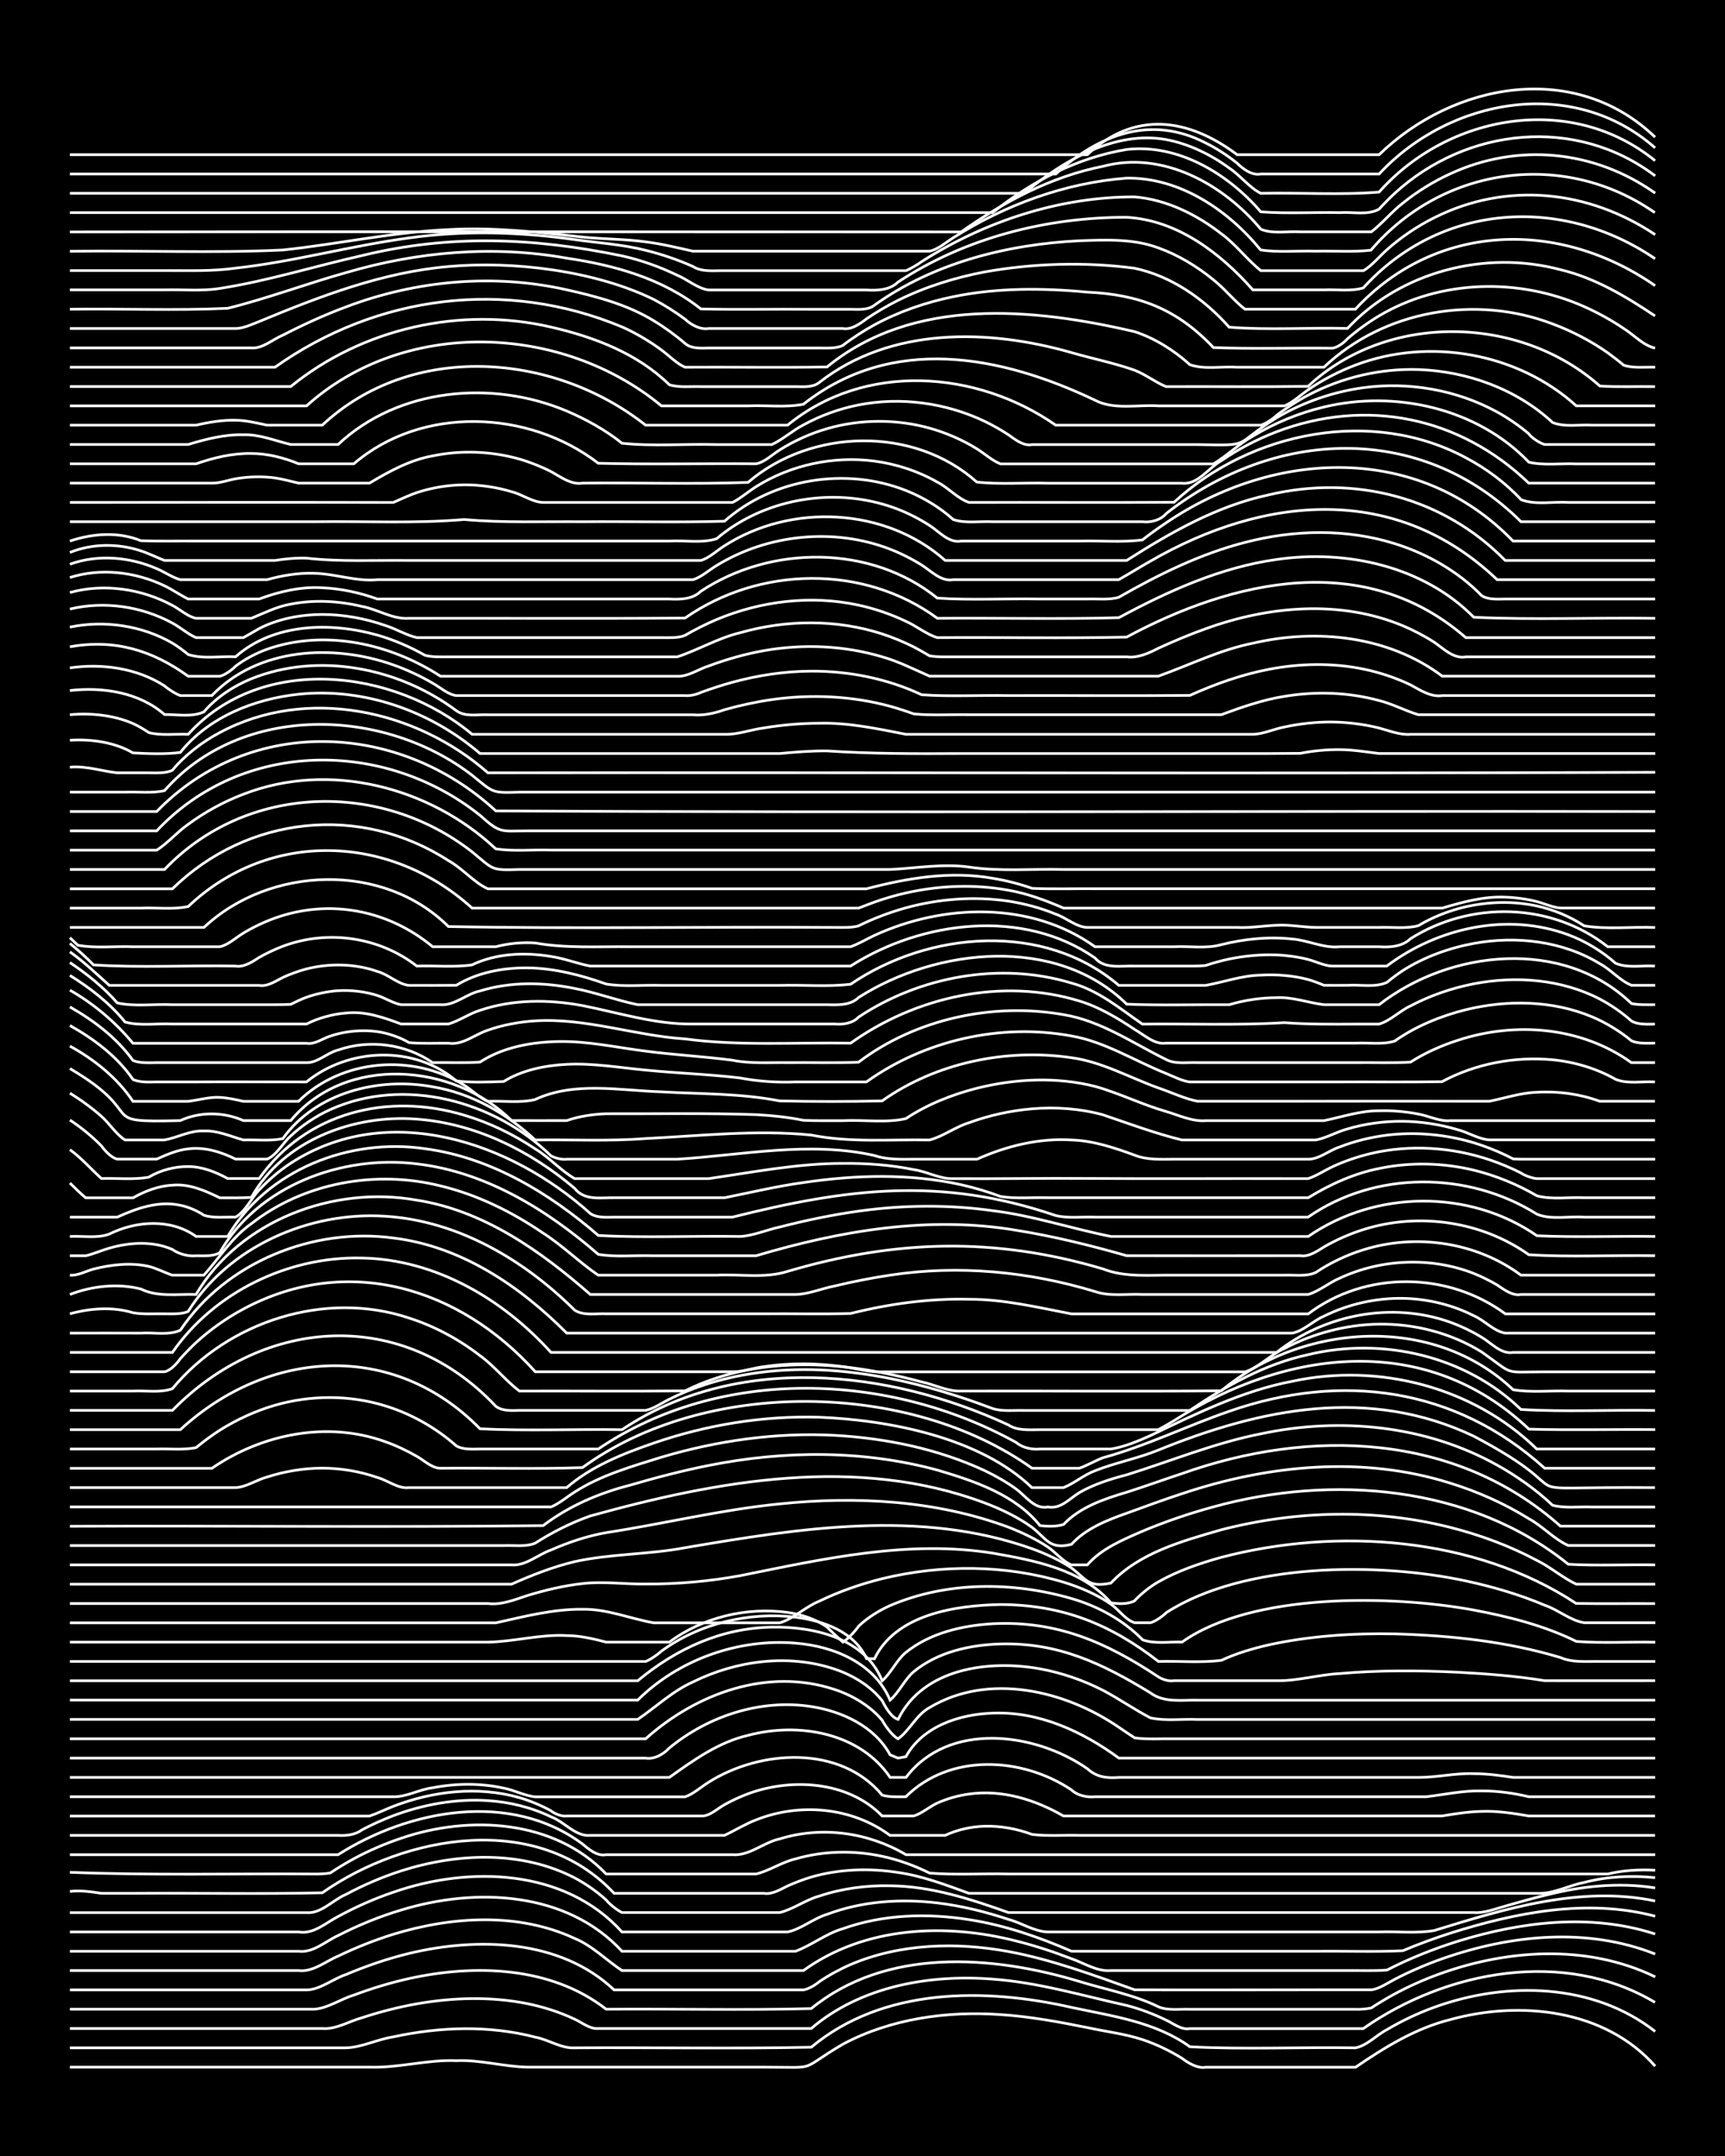<?xml version="1.0" encoding="UTF-8"?><svg id="a" xmlns="http://www.w3.org/2000/svg" width="1920" height="2400" viewBox="0 0 192 240"><defs><style>.b{fill:none;stroke:#fff;stroke-miterlimit:10;stroke-width:.3px;}.c{stroke-width:0px;}</style></defs><rect class="c" x="0" width="192" height="240"/><path class="b" d="M7.78,230.11c11.11,0,22.25,0,33.36,0,3.22.11,6.43-.86,9.66-.72,2.64-.12,5.29.67,7.9.72,8.77,0,17.57,0,26.34,0,6.28.01,3.67.45,8.78-2.56,5.34-2.84,11.57-3.71,17.56-3.29,3.23.21,6.49.81,9.66,1.45,2.01.44,4.19.69,6.14,1.34,1.48.49,3.07,1.25,4.39,2.08.67.51,1.74,1.16,2.63.99,5.54,0,11.13,0,16.68,0,3.24-2.22,6.68-4.34,10.53-5.3,7.78-2.16,17.23-1.16,22.82,5.18"/><path class="b" d="M7.78,227.96c10.23,0,20.49,0,30.72,0,1.75-.04,3.53-.96,5.27-1.22,2.57-.56,5.27-.89,7.9-.91,2.63-.02,5.36.27,7.9.94,1.45.26,2.91,1.28,4.39,1.19,8.77-.06,17.57.12,26.34-.07,7.99-6.67,19.3-6.63,28.97-4.43,4.52.97,9.32,1.6,13.17,4.38,6.11.32,12.31.02,18.43.12,1.28-.24,2.37-1.45,3.51-2.03,1.63-.97,3.49-1.85,5.27-2.49,8.01-2.91,17.67-2.72,24.58,2.7"/><path class="b" d="M7.78,225.81c9.36,0,18.74,0,28.09,0,1.5.12,2.98-.8,4.39-1.19,1.97-.65,4.1-1.2,6.14-1.56,4.03-.71,8.26-.83,12.29-.02,1.77.36,3.64.95,5.27,1.73.78.35,1.72,1.13,2.63,1.04,7.89,0,15.81,0,23.7,0,5.5-4.7,13.14-6.05,20.19-5.5,5.06.36,9.99,1.84,14.92,2.93,1.46.37,3.04.97,4.39,1.63.78.36,1.72,1.13,2.63.95,6.42,0,12.89,0,19.31,0,9.26-6.49,22.4-8.93,32.48-2.92"/><path class="b" d="M7.78,223.66c9.06,0,18.15,0,27.21,0,1.5-.11,2.96-1.14,4.39-1.57,1.97-.74,4.1-1.39,6.14-1.84,7.33-1.62,15.8-1.38,21.95,3.41,7.6-.06,15.23.13,22.82-.07,8.33-6.8,20.12-5.96,29.85-3.02,2.91.9,6.03,1.46,8.78,2.81,1.04.47,2.4.24,3.51.29,1.41,0,2.98,0,4.39,0,4.66,0,9.38,0,14.05,0,.44.03,1.33-.04,1.76-.15.42-.29,1.32-.83,1.76-1.09,1.64-.95,3.5-1.82,5.27-2.49,7.83-2.96,16.9-3.6,24.58.12"/><path class="b" d="M7.78,221.51c8.77,0,17.57,0,26.34,0,1.48,0,2.97-1.25,4.39-1.71,2.24-.95,4.66-1.78,7.02-2.35,7.62-1.83,16.83-1.61,22.82,4.06,7.01,0,14.06,0,21.07,0,.53-.07,1.37-.56,1.76-.91,1.04-.71,2.35-1.42,3.51-1.92,5.5-2.34,11.74-2.51,17.56-1.44,4.8.89,9.46,2.62,14.05,4.26,6.72.03,13.47,0,20.19,0,2.01,0,4.14,0,6.14,0,.88-.09,1.86-.79,2.63-1.18,1.65-.86,3.51-1.66,5.27-2.28,7.57-2.66,16.11-3.54,23.7-.52"/><path class="b" d="M7.78,219.36c8.48,0,16.98,0,25.46,0,1.59.19,3-1.03,4.39-1.61,1.95-.94,4.08-1.79,6.14-2.43,6.51-1.99,13.89-2.47,20.19.46,1.95.8,3.55,2.44,5.27,3.58h20.19c6.8-4.92,15.79-5.32,23.7-3.29,2.05.51,4.18,1.21,6.14,1.97,1.39.47,2.86,1.46,4.39,1.32,8.77,0,17.57,0,26.34,0,1.41-.02,2.99.06,4.39-.06,2.5-1.29,5.21-2.37,7.9-3.21,7.06-2.18,14.8-3.13,21.95-.8"/><path class="b" d="M7.78,217.21c8.48,0,16.98,0,25.46,0,1.62.2,3-1.12,4.39-1.75,2.22-1.14,4.63-2.13,7.02-2.84,8.24-2.53,18.42-2.12,24.58,4.59,6.43,0,12.89,0,19.31,0,1.77-.65,3.42-1.98,5.27-2.51,4.47-1.6,9.39-1.75,14.05-1.01,3.93.61,7.78,1.93,11.41,3.52,9.06,0,18.15,0,27.21,0,3.19-.04,6.47.09,9.66-.06,1.68-.71,3.53-1.39,5.27-1.95,7.31-2.31,15.26-3.89,22.82-1.89"/><path class="b" d="M7.78,215.06c8.48,0,16.98,0,25.46,0,1.67.28,3.01-1.01,4.39-1.72,1.93-1.05,4.06-2,6.14-2.7,8.46-2.96,19.11-2.64,25.46,4.42,6.13,0,12.3,0,18.43,0,1.52-.31,2.89-1.52,4.39-1.96,3.89-1.47,8.19-1.76,12.29-1.27,2.66.32,5.36.98,7.9,1.83,1.43.37,2.9,1.37,4.39,1.4,9.06,0,18.15,0,27.21,0,3.19,0,6.46,0,9.66,0,2-.08,4.17.19,6.14-.16,7.89-2.43,16.28-5.02,24.58-3.29"/><path class="b" d="M7.78,212.91c8.77,0,17.57,0,26.34,0,1.62.14,2.96-1.44,4.39-2.03,1.93-1.04,4.06-1.95,6.14-2.62,6.23-1.99,13.38-2.29,19.31.78,1.2.63,2.52,1.55,3.51,2.46.33.44,1.26,1.17,1.76,1.4,5.84,0,11.72,0,17.56,0,1.49-.36,2.9-1.43,4.39-1.83,2.51-.85,5.26-1.21,7.9-1.15,4.54.04,8.94,1.47,13.17,2.98,5.55,0,11.13,0,16.68,0,11.7,0,23.42,0,35.11,0,1.14.1,2.43-.43,3.51-.72,1.4-.41,2.97-.84,4.39-1.19,3.99-1.02,8.2-1.49,12.29-.83"/><path class="b" d="M7.78,210.55c1.11-.15,2.42.04,3.51.21,1.1,0,2.41,0,3.51,0,7.01-.05,14.06.1,21.07-.06,9.3-6.51,24-9.05,32.48.06,5.55,0,11.13,0,16.68,0,.89.16,1.87-.45,2.63-.82.77-.35,1.82-.75,2.63-.99,3.1-.9,6.47-1.01,9.66-.51,2.71.38,5.35,1.39,7.9,2.32,1.1,0,2.41,0,3.51,0,9.36,0,18.74,0,28.09,0,10.53,0,21.08,0,31.6,0,1.79.11,3.54-.88,5.27-1.21,2.55-.67,5.29-.8,7.9-.53"/><path class="b" d="M7.78,208.42c9.04.36,18.15.13,27.21.19.44.02,1.32-.03,1.76-.11.76-.51,1.83-1.16,2.63-1.59,1.64-.89,3.5-1.69,5.27-2.28,7.59-2.6,17.02-2.09,22.82,3.98,5.55,0,11.13,0,16.68,0,1.47-.35,2.9-1.34,4.39-1.68,3.11-.91,6.5-.97,9.66-.29,1.78.38,3.64,1.05,5.27,1.87,2.89.23,5.88.03,8.78.1,6.72,0,13.47,0,20.19,0,13.16,0,26.34,0,39.5,0,2.31,0,4.72,0,7.02,0,1.67-.42,3.55-.51,5.27-.42"/><path class="b" d="M7.78,206.46h29.85c7.93-5.05,19.2-7.14,27.21-1.19.71.6,1.64,1.39,2.63,1.19,1.41,0,2.98,0,4.39,0,3.19,0,6.46,0,9.66,0,1.88.16,3.48-1.38,5.27-1.76,4.67-1.45,9.86-.73,14.05,1.76,27.8,0,55.6,0,83.39,0"/><path class="b" d="M7.78,204.31c9.94,0,19.91,0,29.85,0,.85.06,1.94-.06,2.63-.6,1.07-.57,2.38-1.16,3.51-1.59,3.33-1.25,6.98-1.91,10.53-1.68,2.39.15,4.86.75,7.02,1.8,1.47.53,2.77,2.24,4.39,2.07,2.9,0,5.88,0,8.78,0,2.01,0,4.14,0,6.14,0,1.11-.51,2.36-1.29,3.51-1.72,4.86-1.94,10.68-1.43,14.92,1.72,2.01,0,4.14,0,6.14,0,1.32-.63,2.93-.98,4.39-1.02,1.75-.05,3.63.29,5.27.91,1.7.22,3.56.06,5.27.11,21.36,0,42.73,0,64.08,0"/><path class="b" d="M7.78,202.16c9.06,0,18.15,0,27.21,0,2.01,0,4.14,0,6.14,0,.8-.27,1.84-.77,2.63-1.08,4.42-1.71,9.44-2.29,14.05-.97,1.15.33,2.47.88,3.51,1.46.39.33,1.24.67,1.76.58,4.96,0,9.97,0,14.92,0,.95.08,1.85-.83,2.63-1.25,1.04-.59,2.37-1.17,3.51-1.52,4.7-1.43,10.49-.89,14.05,2.77,1.1,0,2.41,0,3.51,0,.88-.26,1.81-1.07,2.63-1.44,1.05-.48,2.37-.85,3.51-1,3.68-.53,7.37.62,10.53,2.44,2.01,0,4.14,0,6.14,0,8.18,0,16.4,0,24.58,0,3.78,0,7.63,0,11.41,0,1.4-.24,2.97-.48,4.39-.51,1.73-.07,3.57.21,5.27.51,4.66,0,9.38,0,14.05,0"/><path class="b" d="M7.78,200.01c11.99,0,24,0,35.99,0,1.46.04,2.94-.83,4.39-1,2.57-.5,5.34-.53,7.9.04,1.13.2,2.36.86,3.51.97,1.41,0,2.98,0,4.39,0,2.9,0,5.88,0,8.78,0,1.1,0,2.41,0,3.51,0,.89-.29,1.84-1.15,2.63-1.63,5.73-3.63,14.67-4.18,19.31,1.44.77.24,1.84.18,2.63.18,4.9-4.88,12.94-4.44,18.43-.77.67.64,1.74.86,2.63.77,1.1,0,2.41,0,3.51,0,3.78,0,7.63,0,11.41,0,7.3,0,14.64,0,21.95,0,2.01-.24,4.11-.7,6.14-.65,1.73-.01,3.59.24,5.27.65,4.66,0,9.38,0,14.05,0"/><path class="b" d="M7.78,197.86h66.72c2.69-1.92,5.49-3.94,8.78-4.69,5.56-1.48,12.4-.33,15.8,4.69h1.76c4.73-6.27,14.38-5.03,20.19-.97,1.04.95,2.17,1.07,3.51.97,1.1,0,2.41,0,3.51,0,3.19,0,6.46,0,9.66,0,6.72,0,13.47,0,20.19,0,2.02,0,4.12-.5,6.14-.42,1.42,0,2.99.2,4.39.42,5.25,0,10.55,0,15.8,0"/><path class="b" d="M7.78,195.71c16.97,0,33.95,0,50.91,0,3.19,0,6.46,0,9.66,0,1.1,0,2.41,0,3.51,0,.95.17,2.01-.45,2.63-1.12,4.34-3.58,10.19-5.49,15.8-4.62,3.44.53,7.06,2.2,8.78,5.37l.88.37.88-.16c1.86-3.4,5.99-4.73,9.66-4.85,5.13-.21,9.99,2.03,14.05,5.01h59.69"/><path class="b" d="M7.78,193.56h64.08c5.66-5.07,13.6-7.97,21.07-5.48,1.96.65,3.93,1.82,5.27,3.42.3.6,1.15,1.75,1.76,2.06,1.3-.93,2.03-2.68,3.51-3.48,6.55-3.93,15.09-1.91,21.07,2.2.44.3,1.31.89,1.76,1.18,1.4.19,2.98.07,4.39.1,2.9,0,5.88,0,8.78,0,14.92,0,29.85,0,44.77,0"/><path class="b" d="M7.78,191.4h63.2c2.01-1.36,3.89-3.17,6.15-4.17,4.83-2.39,10.64-3.16,15.8-1.42,1.98.67,3.97,1.86,5.27,3.52.31.64.99,1.85,1.76,2.07,2.8-5.72,10.13-6.65,15.8-5.63,2.41.44,4.84,1.28,7.02,2.4,1.75.92,3.51,2.15,5.27,3.06,1.67.37,3.56.1,5.27.18,2.6,0,5.3,0,7.9,0,14.33,0,28.68,0,43.01,0"/><path class="b" d="M7.78,189.25h63.2c4.55-4.51,11.18-6.87,17.56-6.34,4.24.33,8.78,2.21,10.53,6.34.96-.8,1.67-2.37,2.63-3.16,2.67-2.2,6.27-2.99,9.66-3.09,6.44-.17,11.34,2.18,16.68,5.44,1.52,1.14,3.5.78,5.27.82,2.9,0,5.88,0,8.78,0,14.04,0,28.1,0,42.14,0"/><path class="b" d="M7.78,187.1h63.2c4.28-3.56,9.28-5.87,14.92-5.97,4.65-.09,10.38,1.21,12.29,5.97.95-.81,1.66-2.37,2.63-3.15,2.69-2.17,6.27-3,9.66-3.2,7.13-.36,12.63,2.05,18.43,5.9.43.29,1.23.55,1.76.44,1.1,0,2.41,0,3.51,0,2.6,0,5.3,0,7.9,0,2.33.05,4.7-.68,7.02-.79,4.36-.39,8.8-.36,13.17-.15,3.2.17,6.49.42,9.66.94,4.08.01,8.21,0,12.29,0"/><path class="b" d="M7.78,184.95c16.67,0,33.36,0,50.04,0,3.19,0,6.46,0,9.66,0,1.41,0,2.98,0,4.39,0,.5-.19,1.37-.79,1.76-1.16,4.24-3.08,9.74-4.39,14.92-3.77,3.07.4,6.54,1.6,7.9,4.61l.88.02c2.41-4.98,9.05-5.94,14.05-6.04,6.87.04,12.19,2.17,17.56,6.34,2.3-.07,4.74.17,7.02-.13,1.63-.77,3.51-1.32,5.27-1.72,4.59-1,9.36-1.31,14.05-1.22,6.2.18,12.48.84,18.43,2.64,1.33.59,2.97.4,4.39.43,2.01,0,4.14,0,6.14,0"/><path class="b" d="M7.78,182.8c15.5,0,31.02,0,46.53,0,2.91-.05,5.85-.9,8.78-.73,1.44,0,3.01.37,4.39.73,2.31,0,4.72,0,7.02,0,3.71-2.77,8.59-3.93,13.17-3.31,1.5.22,3.15.74,4.39,1.64.42.43,1.31,1.26,1.76,1.67.54-.32,1.4-1.27,1.76-1.79.96-.92,2.3-1.76,3.51-2.29,6.32-2.7,13.65-2.67,20.19-.77,2.93.85,5.76,2.39,7.9,4.59,1.34.49,2.98.2,4.39.25,7.78-5.53,23.34-5.25,32.48-3.56,3.89.73,7.85,1.73,11.41,3.49,2.89.22,5.88.03,8.78.09"/><path class="b" d="M7.78,180.65c14.04,0,28.1,0,42.14,0,1.71,0,3.56,0,5.27,0,3.16-.7,6.4-1.55,9.66-1.51,2.69-.05,5.29,1.04,7.9,1.51,4.66,0,9.38,0,14.05,0,1.54-.47,2.88-1.81,4.39-2.41,2.21-1.08,4.64-1.92,7.02-2.51,6.6-1.6,13.68-1.56,20.19.4,1.81.56,3.72,1.36,5.27,2.46.83.56,1.63,1.77,2.63,2.05.42,0,1.33,0,1.76,0,.53-.14,1.38-.74,1.76-1.13,8.63-5.56,23.56-5.64,33.36-3.52,2.97.64,5.98,1.52,8.78,2.71,1.44.48,2.9,1.74,4.39,1.94,2.6,0,5.3,0,7.9,0"/><path class="b" d="M7.78,178.5c15.5,0,31.02,0,46.53,0,1.5.19,2.99-.43,4.39-.89,1.97-.6,4.1-1.11,6.14-1.33,2.3-.27,4.71.08,7.02.05,3.51.02,7.08-.3,10.53-.93,9.22-1.86,18.65-4.01,28.09-2.51,4.64.81,9.95,1.8,13.17,5.53.81.13,1.89.18,2.63-.22.69-.76,1.75-1.6,2.63-2.1,2.16-1.23,4.63-2.08,7.02-2.74,12.85-3.37,28.23-2.31,39.5,5.13,2.9.05,5.88,0,8.78.02"/><path class="b" d="M7.78,176.35c14.33,0,28.68,0,43.01,0,2.01,0,4.14,0,6.14,0,2.24-1,4.63-1.94,7.02-2.51,4.02-.89,8.24-.78,12.29-1.55,12.71-2.16,26.15-4.33,38.63.11,1.47.53,3.08,1.27,4.39,2.14,1.69,1.29,1.87,2.22,4.39,1.68,3.17-3.38,7.97-4.68,12.29-5.93,8.29-2.14,17.14-2.37,25.46-.27,3.32.84,6.64,2.06,9.66,3.68,1.49.72,2.9,1.96,4.39,2.65,2.9,0,5.88,0,8.78,0"/><path class="b" d="M7.78,174.2c13.75,0,27.51,0,41.26,0,2.6,0,5.3,0,7.9,0,1.56.14,2.97-1.17,4.39-1.66,1.93-.85,4.06-1.57,6.14-1.93,6.44-.99,12.82-2.56,19.31-3.2,8.52-.88,17.38-.41,25.46,2.59,1.47.57,3.08,1.33,4.39,2.21.82.54,1.69,1.64,2.63,1.99.41,0,1.34,0,1.76,0,1.58-1.82,3.98-2.81,6.14-3.75,2.54-1.07,5.24-1.99,7.9-2.71,13.16-3.64,28.6-2.42,39.5,6.39,3.19.18,6.46.02,9.66.07"/><path class="b" d="M7.78,172.05c14.04,0,28.1,0,42.14,0,2.01,0,4.14,0,6.14,0,1.11-.05,2.46.17,3.51-.27,1.89-1.21,4.02-2.29,6.14-3.03,14.18-3.94,29.69-6.78,43.89-1.45,1.8.68,3.7,1.58,5.27,2.72,1.6,1.25,1.96,2.52,4.39,1.89,1.59-1.76,3.96-2.69,6.14-3.46,2-.73,4.12-1.51,6.14-2.17,9.55-3.21,20.12-4.26,29.85-1.19,3.05.94,6.07,2.28,8.78,3.97,1.51.81,2.83,2.3,4.39,2.98,3.19,0,6.46,0,9.66,0"/><path class="b" d="M7.78,169.9c17.55-.07,35.13.13,52.67-.07,2.84-2.17,6.21-3.62,9.66-4.5,2.87-.84,5.84-1.62,8.78-2.2,8.38-1.68,17.18-1.73,25.46.52,4.11,1.22,8.63,2.72,11.41,6.18.79.09,1.87.13,2.63-.14,1.83-1.94,4.53-2.84,7.02-3.58,2.02-.64,4.13-1.41,6.14-2.07,14.22-5.07,30.42-4.57,42.14,5.85h10.53"/><path class="b" d="M7.78,167.75c14.92,0,29.85,0,44.77,0,2.31,0,4.72,0,7.02,0,.45,0,1.31,0,1.76,0,.88-.35,1.84-1.17,2.63-1.66,2.92-1.88,6.37-2.85,9.66-3.88,6.24-1.85,12.81-2.78,19.31-2.43,5.71.32,11.48,1.51,16.68,3.93,1.15.55,2.48,1.3,3.51,2.06,1.05.76,2.02,2.28,3.51,1.98,1.45.26,2.4-.92,3.51-1.6,1.59-.92,3.5-1.52,5.27-1.98,4.95-1.54,9.82-3.56,14.92-4.56,8.83-1.89,18.4-.95,26.34,3.5,2.17,1.21,4.33,2.74,6.14,4.45,1.37.37,2.99.13,4.39.2,2.3,0,4.72,0,7.02,0"/><path class="b" d="M7.78,165.6c6.13,0,12.3,0,18.43,0,1.18-.05,2.38-.88,3.51-1.18,1.94-.63,4.1-.99,6.14-.99,2.05,0,4.21.36,6.14,1.04,1.13.3,2.31,1.28,3.51,1.13,5.84,0,11.72,0,17.56,0,2.76-2.39,6.25-3.77,9.66-4.95,5.9-2.04,12.19-3.07,18.43-2.89,7.81.31,17.92,2.27,23.7,7.84,1.1,0,2.41,0,3.51,0,1.17-.46,2.32-1.45,3.51-1.88,2.26-.9,4.77-1.37,7.02-2.29,11.45-4.66,23.46-7.1,35.11-1.57,13.61,7.16,1.77,5.58,20.19,5.74"/><path class="b" d="M7.78,163.45h15.8c5.57-3.83,12.87-5.3,19.31-2.96,1.15.4,2.46,1.02,3.51,1.63.78.43,1.68,1.33,2.63,1.32,5.25-.05,10.56.11,15.8-.07,13.63-9.96,36.36-9.7,50.04.07,1.71,0,3.56,0,5.27,0,.82-.29,1.83-.87,2.63-1.17,4.81-1.31,9.34-3.55,14.05-5.17,12.5-4.37,25.16-2.66,35.11,6.34h12.29"/><path class="b" d="M7.78,161.3c3.19,0,6.46,0,9.66,0,1.41-.05,3.01.14,4.39-.16.75-.62,1.81-1.41,2.63-1.93,1.87-1.18,4.02-2.17,6.14-2.78,3.98-1.15,8.33-1.16,12.29.07,2.88.88,5.65,2.45,7.9,4.45.72.44,1.82.36,2.63.35,1.1,0,2.41,0,3.51,0,3.19,0,6.46,0,9.66,0,13.63-9.24,32.41-8.55,46.53-.72.67.58,1.76.81,2.63.72,1.1,0,2.41,0,3.51,0,1.41,0,2.98,0,4.39,0,1.48-.23,3.03-.88,4.39-1.49,5.08-2.43,10.23-4.99,15.8-6.05,9.61-2.07,20.13.63,27.21,7.54h13.17"/><path class="b" d="M7.78,159.15h12.29c9.8-9.02,23.76-9.92,33.36-.1,5.24.26,10.55.02,15.8.1,12.72-8.54,29.68-6.72,43.01-.53.99.67,2.38.53,3.51.53,2.01,0,4.14,0,6.14,0,1.71,0,3.56,0,5.27,0,.43,0,1.32,0,1.76,0,.44-.23,1.33-.74,1.76-1.01,12.5-7.99,28.03-9.93,39.5.95,4.66.13,9.38.01,14.05.05"/><path class="b" d="M7.78,157h11.41c10.29-10.51,25.68-11.45,35.99-.46.71.56,1.79.48,2.63.46,1.1,0,2.41,0,3.51,0,3.49,0,7.05,0,10.53,0,.87-.16,1.85-.85,2.63-1.23,1.64-.83,3.5-1.53,5.27-2.02,10.2-2.83,21.03-.62,30.72,3.04,1.06.36,2.41.18,3.51.22,1.4,0,2.98,0,4.39,0,4.66,0,9.38,0,14.05,0,4.03-2.72,8.37-5.18,13.17-6.21,8.26-2,17.54.12,23.7,6.1,4.94.29,9.97.02,14.92.11"/><path class="b" d="M7.78,154.85c2.31,0,4.72,0,7.02,0,1.41-.08,3.05.23,4.39-.27,6.21-7.5,17.02-10.98,26.34-7.86,2.82.9,5.56,2.37,7.9,4.19,1.55,1.1,2.87,2.81,4.39,3.94,6.13-.02,12.3.04,18.43-.02,2.18-1.1,4.63-1.89,7.02-2.34,4.03-.76,8.24-.71,12.29-.13,2.34.33,4.75.86,7.02,1.47,1.41.29,2.93,1.09,4.39,1.02,9.65-.03,19.32.06,28.97-.03,9.07-7.6,23.63-8.55,32.48-.12,1.98.34,4.14.08,6.14.15,3.19,0,6.46,0,9.66,0"/><path class="b" d="M7.78,152.7c3.49,0,7.05,0,10.53,0,.64-.1,1.42-.95,1.76-1.46.42-.47,1.29-1.37,1.76-1.8,1.55-1.42,3.41-2.74,5.27-3.73,11.55-6.19,24.03-2.41,32.48,6.99,7.3,0,14.64,0,21.95,0,1.13.03,2.4-.45,3.51-.57,1.4-.21,2.97-.32,4.39-.31,1.72,0,3.57.17,5.27.45,1.1.18,2.39.51,3.51.44,10.23,0,20.49,0,30.72,0,3.19,0,6.46,0,9.66,0,1.56-.51,2.87-1.95,4.39-2.61,3.22-1.69,6.9-2.66,10.53-2.7,3.97-.05,8.03,1,11.41,3.1,3.76,2.64,2.22,2.21,7.02,2.21,4.08,0,8.21,0,12.29,0"/><path class="b" d="M7.78,150.55h11.41c4.65-6.73,12.93-10.71,21.07-10.51,8.17.14,15.69,4.55,21.07,10.51h80.76c5.34-4.25,12.85-5.68,19.31-3.37,1.15.41,2.47,1.04,3.51,1.68,1.07.62,2.15,1.92,3.51,1.69,5.25,0,10.55,0,15.8,0"/><path class="b" d="M7.78,148.4c2.6-.01,5.3,0,7.9,0,1.41-.1,3.07.28,4.39-.32,5.07-7.56,14.76-11.48,23.7-10.27,7.53.91,14.07,5.32,19.31,10.59,24.58,0,49.16,0,73.74,0,2.31,0,4.72,0,7.02,0,1.25-.24,2.34-1.39,3.51-1.88,2.69-1.34,5.78-2.04,8.78-1.99,2.7.04,5.49.7,7.9,1.93,1.17.49,2.24,1.74,3.51,1.94,5.54,0,11.13,0,16.68,0"/><path class="b" d="M7.78,146.25c2.25-.62,4.77-.81,7.02-.12,1.09.2,2.41.1,3.51.12.8,0,1.88.07,2.63-.26,4.55-7.26,13.51-11.16,21.95-10.6,8.07.5,15.44,4.85,21.07,10.45.99.66,2.39.35,3.51.41,1.41,0,2.98,0,4.39,0,4.37,0,8.8,0,13.17,0,3.19-.03,6.47.06,9.66-.04,4.28-1.07,8.75-1.69,13.17-1.58,3.85-.01,7.66.91,11.41,1.63,8.77,0,17.57,0,26.34,0,6.38-4.83,15.55-4.73,21.95,0h16.68"/><path class="b" d="M7.78,144.1c2.46-.95,5.33-1.27,7.9-.61,1.89.93,4.11.54,6.14.61,4.88-8.26,15.31-12.17,24.58-10.5,7.46,1.17,13.76,5.65,19.31,10.5,7.6,0,15.23,0,22.82,0,1.45-.02,2.97-.68,4.39-.95,1.99-.48,4.12-.9,6.14-1.2,7.62-1.17,15.47-.41,22.82,1.82,1.64.58,3.56.24,5.27.33,3.19,0,6.46,0,9.66,0,2.9,0,5.88,0,8.78,0,1.2-.34,2.36-1.33,3.51-1.81,4.62-2.16,10.16-2.4,14.92-.54.81.32,1.89.85,2.63,1.3.71.48,1.72,1.24,2.63,1.05,4.96,0,9.97,0,14.92,0"/><path class="b" d="M7.78,141.95c.85.08,1.84-.47,2.63-.68,1.96-.5,4.15-.75,6.14-.3.82.19,1.84.72,2.63.98,1.1,0,2.41,0,3.51,0,1.71-1.89,3.12-4.22,5.27-5.72,5.87-4.6,13.89-6.02,21.07-4.22,4.08.98,7.96,2.89,11.41,5.25,2.14,1.36,4.06,3.27,6.14,4.69,4.37,0,8.8,0,13.17,0,2.6-.14,5.39.38,7.9-.42,12.02-3.55,23.05-3.85,35.11-.28,2.51.99,5.27.66,7.9.7,4.08,0,8.21,0,12.29,0,1.11-.05,2.48.19,3.51-.31,1.58-1.06,3.45-1.95,5.27-2.51,5.86-1.85,12.6-.87,17.56,2.82h14.92"/><path class="b" d="M7.78,139.79c.44,0,1.32,0,1.76,0,.81-.18,1.84-.63,2.63-.85,2.25-.65,4.84-.82,7.02.15.69.5,1.78.79,2.63.7.81,0,1.9.09,2.63-.34,4.29-7.48,13.63-10.92,21.95-9.89,7.65.89,14.48,5.1,20.19,10.07,1.98.34,4.14.08,6.14.16,3.78,0,7.63,0,11.41,0,9.35-2.78,19.24-4.49,28.97-2.84,4.13.66,8.27,1.68,12.29,2.83,6.42.02,12.89,0,19.31,0,.91.17,1.91-.5,2.63-.96,1.33-.78,2.92-1.48,4.39-1.94,6.13-1.95,13.17-.95,18.43,2.79,4.64.3,9.39.03,14.05.11"/><path class="b" d="M7.78,137.64c1.41-.08,3.05.24,4.39-.27,2.99-1.48,6.84-1.75,9.66.27h3.51c4.43-7.44,13.54-11,21.95-9.77,7.29.96,13.84,4.92,19.31,9.66,5.23.29,10.55.02,15.8.11,1.45-.08,2.97-.75,4.39-1.05,2.86-.74,5.85-1.36,8.78-1.77,4.93-.69,9.99-.74,14.92-.05,4.46.54,8.78,2,13.17,2.87,7.3,0,14.64,0,21.95,0,7.49-5.18,17.96-5.29,25.46-.08,4.36.2,8.8.02,13.17.08"/><path class="b" d="M7.78,135.49c1.71,0,3.56,0,5.27,0,2.17-.99,4.61-1.85,7.02-1.32.85.16,1.92.62,2.63,1.11,1.07.35,2.41.17,3.51.21,1.09-.58,1.79-2.17,2.63-3.02.99-1.07,2.29-2.19,3.51-2.98,10.8-7.03,24.46-2.41,33.36,5.6.73.5,1.8.41,2.63.4,1.1,0,2.41,0,3.51,0,3.19,0,6.46,0,9.66,0,12.77-3.2,23.19-4.55,35.99-.18,1.38.34,2.98.12,4.39.18,2.01,0,4.14,0,6.14,0,5.84,0,11.72,0,17.56,0,7.46-5.19,17.83-5.14,25.46-.34,1.55.67,3.59.21,5.27.34,2.6,0,5.3,0,7.9,0"/><path class="b" d="M7.78,131.69c.42.43,1.3,1.27,1.76,1.65,1.71,0,3.56,0,5.27,0,1.3-.75,2.88-1.34,4.39-1.41,1.85-.18,3.65.62,5.27,1.41,1.1,0,2.41.03,3.51-.05,3.58-6.37,11.39-9.26,18.43-8.71,6.5.48,12.64,3.53,17.56,7.71,1.08,1.39,2.86,1.01,4.39,1.04,2.01,0,4.14,0,6.14,0,2.01,0,4.14,0,6.14,0,2.9-.58,5.85-1.29,8.78-1.69,5.8-.86,11.81-1.03,17.56.24,1.43.32,3.02.79,4.39,1.31,1.69.28,3.56.08,5.27.14,4.66,0,9.38,0,14.05,0,4.96,0,9.97,0,14.92,0,2.41-1.48,5.11-2.71,7.9-3.26,3.45-.72,7.11-.64,10.53.19,2.43.59,4.87,1.59,7.02,2.85,1.65.46,3.56.13,5.27.22,2.6,0,5.3,0,7.9,0"/><path class="b" d="M7.78,127.98c1.23.87,2.4,2.21,3.51,3.21,1.71-.06,3.58.16,5.27-.15,1.27-.77,2.9-1.2,4.39-1.18,1.52-.01,3.08.61,4.39,1.33,1.1,0,2.41,0,3.51,0,5.25-7.4,14.34-9.61,22.82-7.05,2.78.82,5.5,2.14,7.9,3.75,1.52.91,2.86,2.43,4.39,3.31,4.96,0,9.96,0,14.92,0,4.94-.71,9.91-1.7,14.92-1.69,2.62-.03,5.33.16,7.9.69,1.44.19,2.93,1.07,4.39,1,4.96.04,9.97-.06,14.92-.02,7.6.05,15.23,0,22.82.02.43,0,1.33,0,1.76,0,.84-.25,1.85-.91,2.63-1.28,1.35-.64,2.94-1.18,4.39-1.52,4.33-1.01,8.96-.71,13.17.7,1.13.38,2.45.93,3.51,1.47.35.27,1.3.61,1.76.63,4.37,0,8.8,0,13.17,0"/><path class="b" d="M7.78,124.68c1.2.78,2.52,1.86,3.51,2.88.36.51,1.12,1.34,1.76,1.47,1.41,0,2.98,0,4.39,0,1.06-.48,2.34-1.03,3.51-1.14,1.8-.24,3.67.34,5.27,1.14,1.1,0,2.41,0,3.51,0,1.06-.43,1.8-1.86,2.63-2.58,1.25-1.17,2.83-2.23,4.39-2.93,8.2-3.71,18.3-1,24.58,5.15.48.25,1.23.45,1.76.37,1.1,0,2.41,0,3.51,0,2.9,0,5.88,0,8.78,0,7.27-.45,14.7-2.04,21.95-.41,1.37.47,2.96.43,4.39.41,2.31,0,4.72,0,7.02,0,3.29-1.47,6.91-2.37,10.53-2.14,2.41.07,4.78.87,7.02,1.69,1.35.55,2.96.46,4.39.45,4.96,0,9.97,0,14.92,0,1.22.02,2.37-1.01,3.51-1.36,1.64-.65,3.51-1.1,5.27-1.32,3.21-.39,6.56-.08,9.66.85,1.13.34,2.45.85,3.51,1.36,0,0,.88.44.88.44l.88.03c4.96,0,9.97,0,14.92,0"/><path class="b" d="M7.78,121.69c1.17.71,2.49,1.67,3.51,2.58.84.73,1.67,2.04,2.63,2.63,1.41,0,2.98,0,4.39,0,1.43-.26,2.88-1.09,4.39-1,1.5-.08,2.99.61,4.39,1,1.41-.05,3,.14,4.39-.15,3.68-5.15,10.67-6.88,16.68-5.77,4.32.72,8.24,2.96,11.41,5.92,4.08-.06,8.22.16,12.29-.16,6.12-.3,12.31-1,18.43-.39,4.32.87,8.78.47,13.17.55,1.49-.38,2.9-1.47,4.39-1.92,2.23-.82,4.66-1.35,7.02-1.55,2.62-.22,5.36-.03,7.9.67,2.88.98,5.82,2.07,8.78,2.8,2.01,0,4.14,0,6.14,0,2.9,0,5.88,0,8.78,0,1.15-.22,2.38-.93,3.51-1.23,1.95-.58,4.11-.87,6.14-.85,2.04.02,4.19.35,6.14.94,1.13.28,2.34,1.06,3.51,1.13,6.13,0,12.3,0,18.43,0"/><path class="b" d="M7.78,118.95c9.01,5.27,2.51,6.05,12.29,5.79,2.19-1.01,4.83-.97,7.02,0,1.71,0,3.56,0,5.27,0,6.12-7.37,18.12-6.43,24.58,0,2.01,0,4.13.01,6.14,0,1.36-.48,2.95-.71,4.39-.76,5.54.02,11.14-.09,16.68.1,1.72.09,3.58.28,5.27.63,1.41.07,2.98.03,4.39.04,2.24-.12,4.88.28,7.02-.23,2.37-1.58,5.15-2.68,7.9-3.38,4.28-1.07,8.88-1.29,13.17-.2,2.66.74,5.24,2.03,7.9,2.79,1.39.41,2.91,1.14,4.39,1.02,4.37,0,8.8,0,13.17,0,2-.41,4.07-1.12,6.14-1.1,1.41-.05,3,.09,4.39.37,1.11.19,2.36.84,3.51.73,7.6,0,15.23,0,22.82,0"/><path class="b" d="M7.78,116.45c2.72,1.49,5.29,3.55,7.02,6.15,2.01,0,4.14,0,6.14,0,1.11-.13,2.39-.51,3.51-.44.8.03,1.86.25,2.63.44,2.01,0,4.14,0,6.14,0,4.82-4.75,12.75-5.36,18.43-1.81.82.5,1.74,1.44,2.63,1.81,1.71-.08,3.6.21,5.27-.2,4.39-2.05,9.39-1.01,14.05-.86,4.37.25,8.85.16,13.17,1.01,3.78.09,7.63.09,11.41,0,6-4.25,13.83-5.87,21.07-4.81,3.4.46,6.47,2.21,9.66,3.36,1.41.47,2.93,1.21,4.39,1.49,3.49,0,7.05,0,10.53,0,6.43-.02,12.89,0,19.31,0,.78,0,1.86,0,2.63,0,1.71-.34,3.51-.95,5.27-1,2.35-.15,4.82.19,7.02,1,2.01,0,4.14,0,6.14,0"/><path class="b" d="M7.78,114.16c2.67,1.49,5.28,3.45,7.02,6,.75.36,1.83.29,2.63.28,1.41,0,2.98,0,4.39,0,4.08-.03,8.21.01,12.29,0,4.66-3.81,12.04-4.13,16.68-.11,1.7.2,3.56.12,5.27.06,2.07-1.28,4.62-1.79,7.02-1.91,2.92-.15,5.88.37,8.78.64,3.48.35,7.06.46,10.53.88,2,.38,4.11.52,6.14.44,2.6,0,5.3,0,7.9,0,6.49-4.65,14.97-6.57,22.82-5.12,3.75.65,7.04,2.78,10.53,4.17.77.32,1.79.84,2.63.95,1.71,0,3.56,0,5.27,0,3.78,0,7.63,0,11.41,0,3.78-.02,7.63.04,11.41-.03,3.71-2,8.1-2.83,12.29-2.44,2.42.23,4.9.96,7.02,2.17,1.32.56,2.98.21,4.39.3"/><path class="b" d="M7.78,112.09c2.65,1.5,5.24,3.46,7.02,5.96.76.32,1.83.25,2.63.24,1.41,0,2.98,0,4.39,0,4.08,0,8.21,0,12.29,0,1.24.04,2.3-1.1,3.51-1.4,3.48-1.21,7.5-.7,10.53,1.4,1.71-.03,3.56.06,5.27-.06,2.57-1.67,5.76-2.24,8.78-2.29,3.23-.06,6.47.67,9.66,1.07,3.18.42,6.47.59,9.66,1.01,1.99.41,4.13.24,6.14.27,2.6-.03,5.3.06,7.9-.05,6.37-4.83,14.98-6.68,22.82-5.29,4.16.68,7.7,3.17,11.41,4.99,1.02.56,2.4.29,3.51.35,1.41,0,2.98,0,4.39,0,4.37,0,8.8,0,13.17,0,2.01-.03,4.14.07,6.14-.06,1.59-1.02,3.47-1.86,5.27-2.43,6.41-2.11,13.76-1.5,19.31,2.49h2.63"/><path class="b" d="M7.78,110.22c2.65,1.51,5.08,3.57,7.02,5.92,6.43,0,12.89,0,19.31,0,.89.16,1.83-.54,2.63-.8,1.65-.56,3.54-.74,5.27-.5,1.17.17,2.5.62,3.51,1.22,1.4.14,2.98.05,4.39.07,1.6.24,2.95-.99,4.39-1.45,1.65-.59,3.52-.93,5.27-1.04,5.63-.35,11.09,1.65,16.68,2.01,6.1.81,12.3.37,18.43.47,7.22-5.16,16.86-7.33,25.46-4.69,2.19.66,4.26,1.9,6.14,3.16,1.05.59,2.22,1.73,3.51,1.53,7.01,0,14.06,0,21.07,0,1.41-.08,3.04.21,4.39-.24,2.34-1.65,5.13-2.79,7.9-3.48,4.6-1.12,9.64-1.06,14.05.79,1.53.64,3.12,1.61,4.39,2.67.73.34,1.85.27,2.63.26"/><path class="b" d="M7.78,108.58c2.24,1.39,4.48,3.12,6.14,5.19,1.66.46,3.56.13,5.27.22,2.6,0,5.3,0,7.9,0,2.31,0,4.72,0,7.02,0,1.32-.66,2.91-1.11,4.39-1.22,2.12-.24,4.2.49,6.14,1.22,1.71,0,3.56,0,5.27,0,1.16-.33,2.35-1.17,3.51-1.52,3.64-1.24,7.66-1.23,11.41-.53,4.05.8,8.12,2.11,12.29,2.05,3.78,0,7.63,0,11.41,0,1.41,0,2.98,0,4.39,0,.88.08,2-.07,2.63-.76,6.82-4.55,15.8-6.2,23.7-3.8,3.01.81,5.4,2.84,7.9,4.57,5.25-.06,10.56.16,15.8-.16,2.6.19,5.29.18,7.9.16.78,0,1.85,0,2.63,0,1.24-.34,2.34-1.49,3.51-2.02,2.17-1.15,4.61-1.99,7.02-2.46,4.68-.91,9.77-.53,14.05,1.69,1.19.62,2.51,1.53,3.51,2.43.71.45,1.83.37,2.63.36"/><path class="b" d="M7.78,107.15c1.88,1.25,3.79,2.78,5.27,4.49,1.96.44,4.14.1,6.14.2,3.78,0,7.63,0,11.41,0,.45,0,1.31-.01,1.76-.04.45-.23,1.29-.63,1.76-.79,1.07-.38,2.38-.66,3.51-.73,1.43-.09,3.03.1,4.39.54.81.26,1.78.88,2.63,1.02,1.41,0,2.98,0,4.39,0,1.54.13,2.91-1.23,4.39-1.53,3.39-1.05,7.09-.98,10.53-.28,2.34.45,4.69,1.33,7.02,1.81,1.41,0,2.98,0,4.39,0,4.37,0,8.8,0,13.17,0,1.1,0,2.41,0,3.51,0,1.17.03,2.61.1,3.51-.8,8.68-5.54,22.01-6.96,29.85.74,3.78.16,7.63.03,11.41.06,1.66-.5,3.53-.78,5.27-.78,1.76-.1,3.55.57,5.27.78,2.01,0,4.14,0,6.14,0,7.9-6.15,20.5-7.46,28.09-.13.77.17,1.85.13,2.63.13"/><path class="b" d="M7.78,105.96c1.52,1.06,3.01,2.5,4.39,3.73,5.55,0,11.13,0,16.68,0,.91.17,1.87-.5,2.63-.88.76-.36,1.82-.74,2.63-.95,2.56-.65,5.4-.6,7.9.28,1.2.32,2.28,1.42,3.51,1.55,1.71,0,3.56.01,5.27-.01,2.33-1.43,5.19-1.96,7.9-1.94,2.98.03,5.98.8,8.78,1.8,1.98.33,4.14.08,6.14.15,4.37,0,8.8,0,13.17,0,2.6-.08,5.32.18,7.9-.13,8.71-5.93,21.52-6.99,29.85.13,3.19,0,6.46,0,9.66,0,2.01-.36,4.07-1.11,6.14-1.14,1.72-.1,3.6.04,5.27.49.45.12,1.33.45,1.76.64.78.01,1.85.01,2.63,0,1.41-.1,3.08.28,4.39-.33.42-.36,1.3-1.02,1.76-1.31,2.37-1.51,5.14-2.51,7.9-3.02,4.74-.87,9.89-.27,14.05,2.27,1.19.63,2.25,1.91,3.51,2.39.78,0,1.86,0,2.63,0"/><path class="b" d="M7.78,105.02c.83.66,1.9,1.63,2.63,2.39,5.23.34,10.56.03,15.8.13.91.17,1.91-.48,2.63-.96.75-.43,1.82-.94,2.63-1.24,4.97-1.88,10.73-1.06,14.92,2.2,2.01-.07,4.16.16,6.14-.13,2.69-1.29,5.87-1.43,8.78-.94,1.44.2,2.96.8,4.39,1.07,3.19,0,6.46,0,9.66,0,6.42,0,12.89,0,19.31,0,7.9-5.05,19.23-6.48,27.21-.9,1.07,1.27,2.92.84,4.39.9,1.71,0,3.56,0,5.27,0,.78,0,1.85.02,2.63-.06.77-.26,1.84-.56,2.63-.72,1.68-.35,3.55-.53,5.27-.46,1.11.04,2.43.22,3.51.5.79.2,1.81.7,2.63.74,2.01,0,4.14,0,6.14,0,5.67-4.27,13.41-6,20.19-3.49,1.89.7,3.77,1.83,5.27,3.17,1.32.59,2.98.22,4.39.32"/><path class="b" d="M7.78,104.38l.88.84c1.97.37,4.14.09,6.14.17,3.19,0,6.46,0,9.66,0,.92-.18,1.85-1.06,2.63-1.52,1.04-.64,2.36-1.26,3.51-1.67,6.08-2.18,12.62-.91,17.56,3.19,2.31,0,4.72,0,7.02,0,1.38-.37,2.97-.52,4.39-.42,3.46.62,7.03.38,10.53.42,4.96,0,9.96,0,14.92,0,2.31,0,4.72,0,7.02,0,.78,0,1.85,0,2.63,0,.82-.28,1.85-.88,2.63-1.25,7.72-3.56,17.47-3.85,24.58,1.25,2.9,0,5.88,0,8.78,0,1.7-.09,3.61.24,5.27-.23,2.54-.64,5.29-.92,7.9-.63,1.76.13,3.49,1.05,5.27.86,1.41,0,2.98,0,4.39,0,1.22.08,2.57,0,3.51-.9,6.7-4.23,15.68-4.05,21.95.9h5.27"/><path class="b" d="M7.78,103.24h14.92c7.31-6.87,19.98-7.31,27.21-.1,14.32.28,28.69,0,43.01.1.79,0,1.86.05,2.63-.17,1.64-.82,3.5-1.52,5.27-2.01,3.68-1.01,7.63-1.31,11.41-.75,1.76.27,3.62.76,5.27,1.45,1.15.38,2.28,1.44,3.51,1.48,5.55,0,11.13,0,16.68,0,1.42.08,2.98-.19,4.39-.24,1.42-.09,2.98.22,4.39.24,2.31,0,4.72,0,7.02,0,1.4-.06,3.02.18,4.39-.2,1.58-.96,3.47-1.69,5.27-2.1,2.56-.58,5.33-.65,7.9-.09,1.82.39,3.71,1.17,5.27,2.21,2.56.43,5.31.08,7.9.19"/><path class="b" d="M7.78,101.09c2.6,0,5.3,0,7.9,0,1.71-.08,3.59.19,5.27-.18,9.05-8.6,22.52-8.06,31.6.18,13.75,0,27.51,0,41.26,0,.45,0,1.31,0,1.76,0,.44-.17,1.31-.51,1.76-.67,1.08-.39,2.39-.77,3.51-1.02,3.72-.84,7.66-.99,11.41-.3,2.1.36,4.2,1.15,6.14,1.99,3.78,0,7.63,0,11.41,0,8.18,0,16.4,0,24.58,0,2.01,0,4.14,0,6.14,0,2.25-.67,4.64-1.33,7.02-1.22,1.11.03,2.44.21,3.51.49.78.2,1.82.67,2.63.72,3.49,0,7.05,0,10.53,0"/><path class="b" d="M7.78,98.94h11.41c8.35-8.16,20.91-9.48,30.72-3.14,1.54.84,2.81,2.42,4.39,3.14,2.9,0,5.88,0,8.78,0,6.43,0,12.89,0,19.31,0,4.66,0,9.38,0,14.05,0,4.56-1.2,9.34-2.01,14.05-1.17,1.44.23,3.02.63,4.39,1.12,2.3.1,4.72.02,7.02.04,5.25,0,10.55,0,15.8,0,15.5,0,31.02,0,46.53,0"/><path class="b" d="M7.78,96.79h10.53c9.08-9.53,24.02-9.94,34.24-1.96,2.43,2.01,2.08,2.06,5.27,1.96,2.31,0,4.72,0,7.02,0,6.72,0,13.47,0,20.19,0,4.66,0,9.38,0,14.05,0,2.9-.14,5.87-.68,8.78-.27,3.46.52,7.05.18,10.53.27,5.55,0,11.13,0,16.68,0,16.38,0,32.78,0,49.16,0"/><path class="b" d="M7.78,94.64h9.66c1.21-.76,2.33-2.07,3.51-2.88,1.85-1.37,4-2.54,6.14-3.35,9.54-3.71,20.75-.82,28.09,6.08,1.99.31,4.14.07,6.14.14,3.49,0,7.05,0,10.53,0,9.65,0,19.32,0,28.97,0,27.8,0,55.6,0,83.39,0"/><path class="b" d="M7.78,92.49h9.66c9.54-10.18,25.35-10.22,35.99-1.73,2.29,2.07,2.32,1.73,5.27,1.73,2.31,0,4.72,0,7.02,0,7.01,0,14.06,0,21.07,0,32.48,0,64.96,0,97.44,0"/><path class="b" d="M7.78,90.34h9.66c10.43-10.77,27.02-9.99,37.75-.07,43,.22,86.03,0,129.04.07"/><path class="b" d="M7.78,88.18c2.01,0,4.14,0,6.14,0,1.41-.06,3.01.15,4.39-.17,8.58-9.76,24.38-9.3,34.24-1.71,2.41,1.96,2.15,1.98,5.27,1.88,2.6,0,5.3,0,7.9,0,6.72,0,13.47,0,20.19,0,32.77,0,65.55,0,98.32,0"/><path class="b" d="M7.78,85.4c1.76-.17,3.55.44,5.27.63,1.1,0,2.41,0,3.51,0,.81,0,1.89.08,2.63-.29,1.41-1.7,3.32-3.16,5.27-4.19,9.65-5.19,21.84-2.56,29.85,4.48,43.3-.06,86.62.11,129.92-.06"/><path class="b" d="M7.78,82.4c2.37-.14,4.94.2,7.02,1.41,1.7.09,3.58.17,5.27-.05,3.15-3.95,8.25-5.96,13.17-6.48,7.27-.76,14.68,1.87,20.19,6.6,8.48,0,16.98,0,25.46,0,2.6,0,5.3,0,7.9,0,1.71-.16,3.55-.31,5.27-.29,4.95.33,9.96.32,14.92.29,7.89,0,15.81,0,23.7,0,4.66-.01,9.38.03,14.05-.02,1.39-.28,2.97-.43,4.39-.41,1.42,0,2.99.26,4.39.43,3.19,0,6.46,0,9.66,0,7.01,0,14.06,0,21.07,0"/><path class="b" d="M7.78,79.56c2.34-.21,4.85.04,7.02.98.47.2,1.34.71,1.76,1.01,1.37.36,2.98.13,4.39.19,8.16-9.03,22.86-7.3,31.6,0,9.36,0,18.74,0,28.09,0,1.44.06,2.97-.53,4.39-.71,1.99-.33,4.12-.52,6.14-.52,3.25-.09,6.49.61,9.66,1.23,6.13,0,12.3,0,18.43,0,6.72,0,13.47,0,20.19,0,1.14-.01,2.39-.61,3.51-.81,1.68-.37,3.54-.57,5.27-.56,1.73.02,3.59.25,5.27.67,1.09.29,2.36.81,3.51.7,9.06,0,18.15,0,27.21,0"/><path class="b" d="M7.78,76.87c3.63-.42,7.71.19,10.53,2.67,1.4-.02,3.08.32,4.39-.3,1.38-1.62,3.31-2.88,5.27-3.68,7.52-3.02,16.43-1.22,22.82,3.55.98.73,2.37.4,3.51.46,2.01,0,4.13,0,6.14,0,5.55,0,11.13,0,16.68,0,1.16.11,2.43-.17,3.51-.56,1.68-.48,3.53-.88,5.27-1.13,4.36-.62,8.91-.42,13.17.74.79.22,1.86.56,2.63.85,2,.2,4.14.05,6.14.09,4.08,0,8.21,0,12.29,0,5.25,0,10.55,0,15.8,0,2.26-.83,4.64-1.67,7.02-2.04,3.47-.58,7.13-.47,10.53.46,1.46.35,2.96,1.16,4.39,1.58,2.6,0,5.3,0,7.9,0,6.13,0,12.3,0,18.43,0"/><path class="b" d="M7.78,74.35c3.57-.52,7.47.02,10.53,2,.39.35,1.26.91,1.76,1.08,1.1,0,2.41,0,3.51,0,5.13-5.36,13.52-5.78,20.19-3.42,1.47.52,3.05,1.25,4.39,2.04.8.44,1.7,1.27,2.63,1.38,1.71,0,3.56,0,5.27,0,6.72,0,13.47,0,20.19,0,.49.06,1.32-.12,1.76-.35,1.09-.4,2.39-.83,3.51-1.13,2.83-.78,5.84-1.23,8.78-1.24,4.2-.02,8.48.84,12.29,2.63,3.18.22,6.46.03,9.66.09,6.72-.02,13.47.04,20.19-.02,2.79-1.26,5.77-2.32,8.78-2.9,3.45-.67,7.09-.74,10.53-.03,1.77.36,3.64.98,5.27,1.77,1.04.57,2.26,1.38,3.51,1.18,7.89,0,15.81,0,23.7,0"/><path class="b" d="M7.78,72c4.94-.89,9.18.38,13.17,3.28,1.1,0,2.41,0,3.51,0,.55-.11,1.38-.72,1.76-1.12,1-.77,2.33-1.47,3.51-1.89,6.43-2.26,13.71-.63,19.31,3.01,8.77,0,17.57,0,26.34,0,1.2.06,2.4-.81,3.51-1.15,1.96-.73,4.09-1.34,6.14-1.7,4.35-.77,8.93-.58,13.17.69,1.79.5,3.58,1.41,5.27,2.15,1.41,0,2.98,0,4.39,0,7.01,0,14.06,0,21.07,0,3.47-1.24,6.88-2.95,10.53-3.67,7.12-1.66,15.11-.81,21.07,3.67h23.7"/><path class="b" d="M7.78,69.81c3.83-.8,8.02-.18,11.41,1.78.47.27,1.35.92,1.76,1.27,1.64.53,3.57.17,5.27.25,4.24-3.76,10.59-3.88,15.8-2.41,1.79.52,3.65,1.31,5.27,2.24.78.23,1.83.18,2.63.18,7.01,0,14.06,0,21.07,0,1.41,0,2.98,0,4.39,0,2.34-.77,4.6-2.12,7.02-2.69,5.12-1.46,10.72-1.51,15.8.14,1.13.37,2.45.91,3.51,1.45.45.23,1.33.73,1.76.99.44.08,1.31.13,1.76.11,6.72,0,13.47,0,20.19,0,1.21.16,2.47-.42,3.51-.96,1.68-.77,3.53-1.55,5.27-2.17,6.98-2.54,14.97-3.25,21.95-.33,1.15.48,2.47,1.17,3.51,1.85,1.02.7,2.15,1.87,3.51,1.61,7.01,0,14.06,0,21.07,0"/><path class="b" d="M7.78,67.8c3.81-.92,7.98-.31,11.41,1.56.83.44,1.77,1.26,2.63,1.62.46,0,1.3,0,1.76,0,1.11,0,2.41,0,3.51,0,.46-.25,1.31-.75,1.76-1.01,2.13-1.1,4.64-1.56,7.02-1.57,2.36,0,4.8.45,7.02,1.23,1.14.35,2.35,1.09,3.51,1.35,7.6,0,15.23,0,22.82,0,1.41,0,2.98,0,4.39,0,.8,0,1.88.07,2.63-.25,1.06-.62,2.37-1.28,3.51-1.76,4.94-2.08,10.55-2.75,15.8-1.61,1.77.38,3.63,1.01,5.27,1.8,1.14.49,2.31,1.47,3.51,1.82,7.01-.05,14.06.1,21.07-.06,11.94-6.43,26.58-9.69,37.75.06h21.07"/><path class="b" d="M7.78,65.96c3.78-1.05,7.98-.42,11.41,1.43.81.42,1.72,1.26,2.63,1.44,1.41,0,2.98,0,4.39,0,.44,0,1.31,0,1.76,0,1.39-.57,2.89-1.33,4.39-1.58,2.58-.51,5.35-.36,7.9.25,1.75.31,3.45,1.47,5.27,1.33,10.23-.02,20.49.05,30.72-.03,8.28-5.78,19.88-6,28.09.03,6.72-.06,13.48.12,20.19-.07,5.49-2.96,11.33-5.61,17.56-6.48,7.74-1.13,16.33.73,21.95,6.43,6.7.32,13.48.02,20.19.12"/><path class="b" d="M7.78,64.29c3.44-1.1,7.3-.63,10.53.92.82.39,1.82,1.07,2.63,1.47.79,0,1.85,0,2.63,0,1.71,0,3.56,0,5.27,0,2.22-.82,4.64-1.4,7.02-1.25,2.06.08,4.21.55,6.14,1.25,5.55,0,11.13,0,16.68,0,4.08,0,8.21,0,12.29,0,1.1,0,2.41,0,3.51,0,1.19.06,2.61.05,3.51-.85,7.8-5.18,18.95-5.22,26.34.75,3.77.25,7.63.03,11.41.1,1.71,0,3.56,0,5.27,0,1.11-.04,2.44.13,3.51-.19,4.42-2.53,9.09-4.84,14.05-6.11,5.43-1.42,11.3-1.55,16.68.14,3.58,1.12,7.03,3.07,9.66,5.78.71.48,1.82.39,2.63.38,1.41,0,2.98,0,4.39,0,4.08,0,8.21,0,12.29,0"/><path class="b" d="M7.78,62.81c3.11-1.13,6.65-.82,9.66.49.81.34,1.78,1,2.63,1.23.79,0,1.84,0,2.63,0,2.31,0,4.72,0,7.02,0,1.68-.47,3.52-.78,5.27-.71,2.35.05,4.65.94,7.02.71,6.43,0,12.89,0,19.31,0,3.49,0,7.05,0,10.53,0,1.71,0,3.56,0,5.27,0,.9-.25,1.84-1.1,2.63-1.57,5.7-3.5,13.06-4.25,19.31-1.83,1.15.44,2.47,1.1,3.51,1.76,1.05.65,2.16,1.88,3.51,1.64,4.08,0,8.21,0,12.29,0,2.01,0,4.14,0,6.14,0,1.11-.61,2.4-1.43,3.51-2.05,12.73-7.37,27.37-8.69,38.62,2.05h17.56"/><path class="b" d="M7.78,61.5c2.49-1.01,5.36-1.02,7.9-.18.81.26,1.84.76,2.63,1.07.79,0,1.85,0,2.63,0,3.19,0,6.46,0,9.66,0,1.09-.18,2.4-.3,3.51-.26,3.77.43,7.63.21,11.41.26,5.55,0,11.13,0,16.68,0,3.49,0,7.05,0,10.53,0,1.71,0,3.56,0,5.27,0,.91-.25,1.84-1.14,2.63-1.63,7.42-4.77,17.92-4.29,24.58,1.63,6.72,0,13.47,0,20.19,0,4.9-3.12,10.06-6.08,15.8-7.3,9.53-2.27,19.45.25,26.34,7.3h16.68"/><path class="b" d="M7.78,60.23c2.55-.85,5.37-1.07,7.9-.04,2.01.08,4.13.02,6.14.04,13.75,0,27.51,0,41.26,0,3.78,0,7.63,0,11.41,0,1.7-.11,3.63.27,5.27-.26.42-.36,1.29-1.02,1.76-1.32,5.36-3.53,12.45-4.28,18.43-1.96,1.16.45,2.47,1.12,3.51,1.8,1.05.66,2.13,1.99,3.51,1.74,4.37,0,8.8,0,13.17,0,2.3-.07,4.74.17,7.02-.13.75-.6,1.84-1.37,2.63-1.9,12.02-8.15,28.05-8.93,38.62,2.03h15.8"/><path class="b" d="M7.78,58.08c9.06,0,18.15,0,27.21,0,5.55-.08,11.16.22,16.68-.25,4.36.39,8.79.21,13.17.25,5.25-.05,10.55.1,15.8-.06,5.4-4.77,13.52-6.06,20.19-3.42,1.88.74,3.77,1.87,5.27,3.23,1.35.47,2.98.17,4.39.25,4.08,0,8.21,0,12.29,0,1.41,0,2.98,0,4.39,0,.92.11,2.02-.18,2.63-.91,12.02-9.44,28.3-10.22,39.5.91h14.92"/><path class="b" d="M7.78,55.93c11.41,0,22.83-.03,34.24,0,.45,0,1.31,0,1.76,0,.78-.34,1.82-.83,2.63-1.1,1.66-.55,3.52-.85,5.27-.86,1.74-.01,3.61.26,5.27.77,1.15.28,2.32,1.17,3.51,1.19,5.55,0,11.13,0,16.68,0,1.41,0,2.98,0,4.39,0,.85-.42,1.83-1.26,2.63-1.76,3.87-2.43,8.64-3.44,13.17-2.84,2.43.32,4.9,1.13,7.02,2.35,1.18.59,2.25,1.84,3.51,2.25,7.6-.02,15.23.03,22.82-.02,8.54-7.89,22.04-10.57,32.48-4.95,2.24,1.18,4.42,2.79,6.14,4.66,1.61.63,3.57.19,5.27.31,3.19,0,6.46,0,9.66,0"/><path class="b" d="M7.78,53.78c5.25,0,10.55,0,15.8,0,.82.03,1.84-.34,2.63-.48,1.4-.25,2.98-.29,4.39-.1.8.11,1.85.4,2.63.58,2.6,0,5.3,0,7.9,0,2.17-1.3,4.5-2.58,7.02-3.03,3.16-.66,6.55-.53,9.66.35,1.14.33,2.46.85,3.51,1.39,1.05.57,2.23,1.5,3.51,1.29,6.13-.07,12.31.14,18.43-.08,7.02-6.04,18.49-6.29,25.46-.04,2.58.29,5.3.05,7.9.13,4.96,0,9.96,0,14.92,0,1.78.22,2.97-1.72,4.39-2.5,1.88-1.29,4.02-2.41,6.14-3.22,9.99-3.81,20.4-1.68,28.09,5.71h14.05"/><path class="b" d="M7.78,51.63c4.66,0,9.38,0,14.05,0,1.94-.68,4.08-1.19,6.14-1.15,1.78,0,3.63.47,5.27,1.15,2.01,0,4.14,0,6.14,0,7.56-6.5,19.48-6.03,27.21-.06,5.83.15,11.72.01,17.56.06.94-.16,1.85-1.07,2.63-1.54,1.59-1.01,3.46-1.85,5.27-2.37,3.68-1.07,7.72-1.09,11.41-.06,1.81.5,3.68,1.31,5.27,2.3.79.49,1.75,1.35,2.63,1.68,7.89,0,15.81,0,23.7,0,1.48-.88,2.87-2.25,4.39-3.09,2.42-1.46,5.15-2.59,7.9-3.24,7.95-1.91,17.09.13,22.82,6.14,1.67.39,3.56.11,5.27.19,2.9,0,5.88,0,8.78,0"/><path class="b" d="M7.78,49.48c4.37,0,8.8,0,13.17,0,1.96-.6,4.08-1.14,6.14-1.08,1.79-.07,3.56.68,5.27,1.08,1.71,0,3.56,0,5.27,0,6.71-6.3,17.17-7.23,25.46-3.72,2.14.91,4.32,2.12,6.14,3.58,3.46.37,7.05.05,10.53.15,2.01,0,4.14,0,6.14,0,1.19-.54,2.35-1.59,3.51-2.18,1.88-1.04,4.04-1.82,6.14-2.23,4.7-.93,9.72-.24,14.05,1.82.81.39,1.88.99,2.63,1.49.72.51,1.69,1.3,2.63,1.1,6.13,0,12.3,0,18.43,0,6.3.12,3.78.14,8.78-2.97,2.93-1.73,6.28-2.9,9.66-3.36,5.08-.69,10.42.24,14.92,2.71,1.17.64,2.5,1.55,3.51,2.42.27.42,1.27,1.07,1.76,1.19,4.08,0,8.21,0,12.29,0"/><path class="b" d="M7.78,47.33c4.66,0,9.38,0,14.05,0,1.39-.33,2.96-.59,4.39-.55,1.12,0,2.42.32,3.51.55,2.01,0,4.14,0,6.14,0,9.93-9.3,25.72-8.12,35.99,0h15.8c8.57-7.04,21.04-6.15,29.85,0,7.6,0,15.23,0,22.82,0,.52-.14,1.37-.71,1.76-1.09,1.04-.8,2.35-1.64,3.51-2.25,3.75-1.98,8.05-2.99,12.29-2.85,5.42.19,10.92,2.17,14.92,5.89,1.33.55,2.98.21,4.39.3,2.31,0,4.72,0,7.02,0"/><path class="b" d="M7.78,45.18h26.34c10.88-9.81,28.45-9.15,39.5,0,3.19,0,6.46,0,9.66,0,2-.09,4.17.21,6.14-.18,9.86-7.78,21.96-5.46,32.48-.44,2.09,1.09,4.73.47,7.02.62,4.08,0,8.21,0,12.29,0,.43,0,1.32,0,1.76,0,.89-.35,1.85-1.25,2.63-1.79,1.59-1.1,3.46-2.07,5.27-2.75,8.19-3.11,18.07-1.37,24.58,4.54h8.78"/><path class="b" d="M7.78,43.03h24.58c7.98-6.5,18.95-8.95,28.97-6.62,4.78,1.1,9.61,2.92,13.17,6.42,1.07.34,2.41.17,3.51.21,2.01,0,4.14,0,6.14,0,1.41,0,2.98,0,4.39,0,.84.01,1.93.11,2.63-.45,7.93-6.22,18.82-6,28.09-3.34,2.3.67,4.77,1.16,7.02,1.96,1.17.44,2.36,1.37,3.51,1.83,5.25-.02,10.55.04,15.8-.03,8.81-8.26,23.56-7.97,32.48-.04,2,.14,4.14.03,6.14.07"/><path class="b" d="M7.78,40.88h22.82c11.38-8.06,25.71-9.88,38.63-4.49,1.5.66,3.08,1.6,4.39,2.57.78.57,1.73,1.54,2.63,1.92,5.25-.03,10.55.06,15.8-.03,9.58-7.85,22.94-6.57,34.24-3.93,2.25.73,4.4,2.09,6.14,3.67,1.62.58,3.57.17,5.27.29,3.19,0,6.46,0,9.66,0,6.68-6.36,16.91-8.1,25.46-4.82,2.13.79,4.28,1.91,6.14,3.22.45.32,1.34,1.01,1.76,1.37,1.06.37,2.41.19,3.51.23"/><path class="b" d="M7.78,38.73c6.72,0,13.47,0,20.19,0,1.25.11,2.41-.97,3.51-1.42,2.25-1.16,4.65-2.26,7.02-3.14,7.79-2.96,16.43-3.75,24.58-1.91,3.31.74,6.73,1.64,9.66,3.43,1.17.7,2.48,1.65,3.51,2.54.68.61,1.79.53,2.63.51,4.08,0,8.21,0,12.29,0,.8,0,1.89.08,2.63-.28,1.04-.81,2.36-1.66,3.51-2.29,2.72-1.48,5.75-2.52,8.78-3.14,4.89-1.01,9.97-.98,14.92-.51,5.79.26,10,1.88,14.05,6.17,4.36.17,8.8.02,13.17.07.59-.02,1.39-.63,1.76-1.06,1.03-.9,2.34-1.85,3.51-2.54,6.84-4.07,15.61-4.25,22.82-1.03,1.47.65,3.06,1.52,4.39,2.43,1.11.68,2.21,1.92,3.51,2.19"/><path class="b" d="M7.78,36.57c4.37,0,8.8,0,13.17,0,1.71,0,3.56,0,5.27,0,.85,0,1.86-.48,2.63-.78,6.75-2.8,13.72-5.49,21.07-6.12,7.21-.65,16.28.46,22.82,3.65,1.15.6,2.47,1.43,3.51,2.21.65.62,1.7,1.2,2.63,1.04,4.96,0,9.97,0,14.92,0,.93.18,1.94-.53,2.63-1.07,1.05-.72,2.37-1.49,3.51-2.06,3.02-1.5,6.34-2.54,9.66-3.17,5.47-.97,11.17-1.14,16.68-.41,4.12.87,7.78,3.45,10.53,6.56,4.34.35,8.8.03,13.17.14,5.92-6.35,15.38-8.76,23.7-6.54,3.84.91,7.3,2.98,10.53,5.15"/><path class="b" d="M7.78,34.42c5.83-.08,11.73.17,17.56-.1,4.44-1.1,8.77-2.74,13.17-3.97,7.94-2.34,16.4-3.08,24.58-1.61,5.3.78,10.66,2.27,14.92,5.65,4.08.1,8.21,0,12.29.04,1.41,0,2.98,0,4.39,0,.84.01,1.93.11,2.63-.45,6.6-4.73,14.8-6.78,22.82-7.18,2.91-.1,6-.25,8.78.79,2.2.78,4.34,2.08,6.14,3.56,1.19.93,2.32,2.35,3.51,3.27h12.29c9.01-9.75,22.78-9.99,33.36-2.62"/><path class="b" d="M7.78,32.27c3.49,0,7.05,0,10.53,0,2.01-.06,4.16.16,6.14-.16,5.34-.83,10.54-2.47,15.8-3.65,9.8-2.4,19.16-2.01,28.97.02,2.08.46,4.22,1.22,6.14,2.15,1.13.46,2.28,1.49,3.51,1.65,4.37,0,8.8,0,13.17,0,1.41,0,2.98,0,4.39,0,1.19.07,2.6.03,3.51-.87,7.47-4.93,16.56-7.24,25.46-7.22,5.64.31,10.44,3.98,14.05,8.08,2.6,0,5.3,0,7.9,0,1.41-.07,3.03.19,4.39-.22,8.58-9.47,22.11-10.32,32.48-3.25"/><path class="b" d="M7.78,30.12c3.49,0,7.05,0,10.53,0,2.61-.01,5.31.1,7.9-.27,6.49-.71,12.84-2.5,19.31-3.36,6.1-.87,12.34-.68,18.43.18,2.61.37,5.34.54,7.9,1.19,1.76.43,3.61,1.06,5.27,1.8.99.65,2.39.45,3.51.47,4.66,0,9.38,0,14.05,0,1.41,0,2.98,0,4.39,0,.43,0,1.33,0,1.76,0,.47-.18,1.35-.7,1.76-1.01,7-4.47,15.36-7.23,23.7-7.2,3.53.29,6.89,1.95,9.66,4.11,1.57,1.14,2.88,2.9,4.39,4.1h11.41c.93-.52,1.84-1.65,2.63-2.34,1.55-1.38,3.41-2.64,5.27-3.56,8.07-4.05,17.16-3.07,24.58,1.89"/><path class="b" d="M7.78,27.97c7.89-.11,15.83.23,23.7-.14,6.15-.65,12.25-2,18.43-2.27,4.98-.29,9.98.28,14.92.83,2.3.24,4.73.21,7.02.53,1.73.21,3.57.66,5.27,1.04,1.41,0,2.98,0,4.39,0,4.96,0,9.97,0,14.92,0,2.31,0,4.72,0,7.02,0,.92-.16,1.86-1,2.63-1.48,5.78-3.67,12.47-6.13,19.31-6.65,5.9-.1,11.31,3.55,14.92,7.99,1.99.31,4.14.07,6.14.14,2.01-.05,4.15.12,6.14-.11,7.96-9.35,21.5-11.22,31.6-4.18"/><path class="b" d="M7.78,25.82c33.07-.04,66.13,0,99.2,0,4.76-3.36,10.03-6.17,15.8-7.31,6.64-1.77,13.38,1.99,17.56,7.01,1.33.55,2.98.2,4.39.29,2.6,0,5.3,0,7.9,0,1.19-.9,2.32-2.29,3.51-3.2,1.57-1.27,3.43-2.42,5.27-3.26,7.53-3.49,16.07-2.64,22.82,2.15"/><path class="b" d="M7.78,23.67h102.71c4.32-3.46,9.42-6.13,14.92-7.03,5.76-.65,11.28,2.71,14.92,6.94,2.89.22,5.88.03,8.78.09,1.41-.11,3.11.33,4.39-.39.42-.47,1.29-1.36,1.76-1.78,8.01-7.33,20.16-8.6,28.97-1.92"/><path class="b" d="M7.78,21.52h106.22c4.24-3.58,10.06-7.02,15.8-5.98,2.52.47,4.96,1.66,7.02,3.17,1.19.78,2.24,2.18,3.51,2.81,4.36-.1,8.82.22,13.17-.14,7.73-8.71,21.4-11.08,30.72-3.49"/><path class="b" d="M7.78,19.37c36.58,0,73.15,0,109.73,0,4.78-4.39,10.57-6.62,16.68-3.46,1.18.58,2.49,1.43,3.51,2.26.65.64,1.66,1.4,2.63,1.2,4.37,0,8.8,0,13.17,0,7.9-8.5,21.63-10.93,30.72-2.91"/><path class="b" d="M7.78,17.22h113.24c5.27-4.92,11.21-4.1,16.68,0h15.8c8.32-8.07,21.84-10.5,30.72-1.95"/></svg>